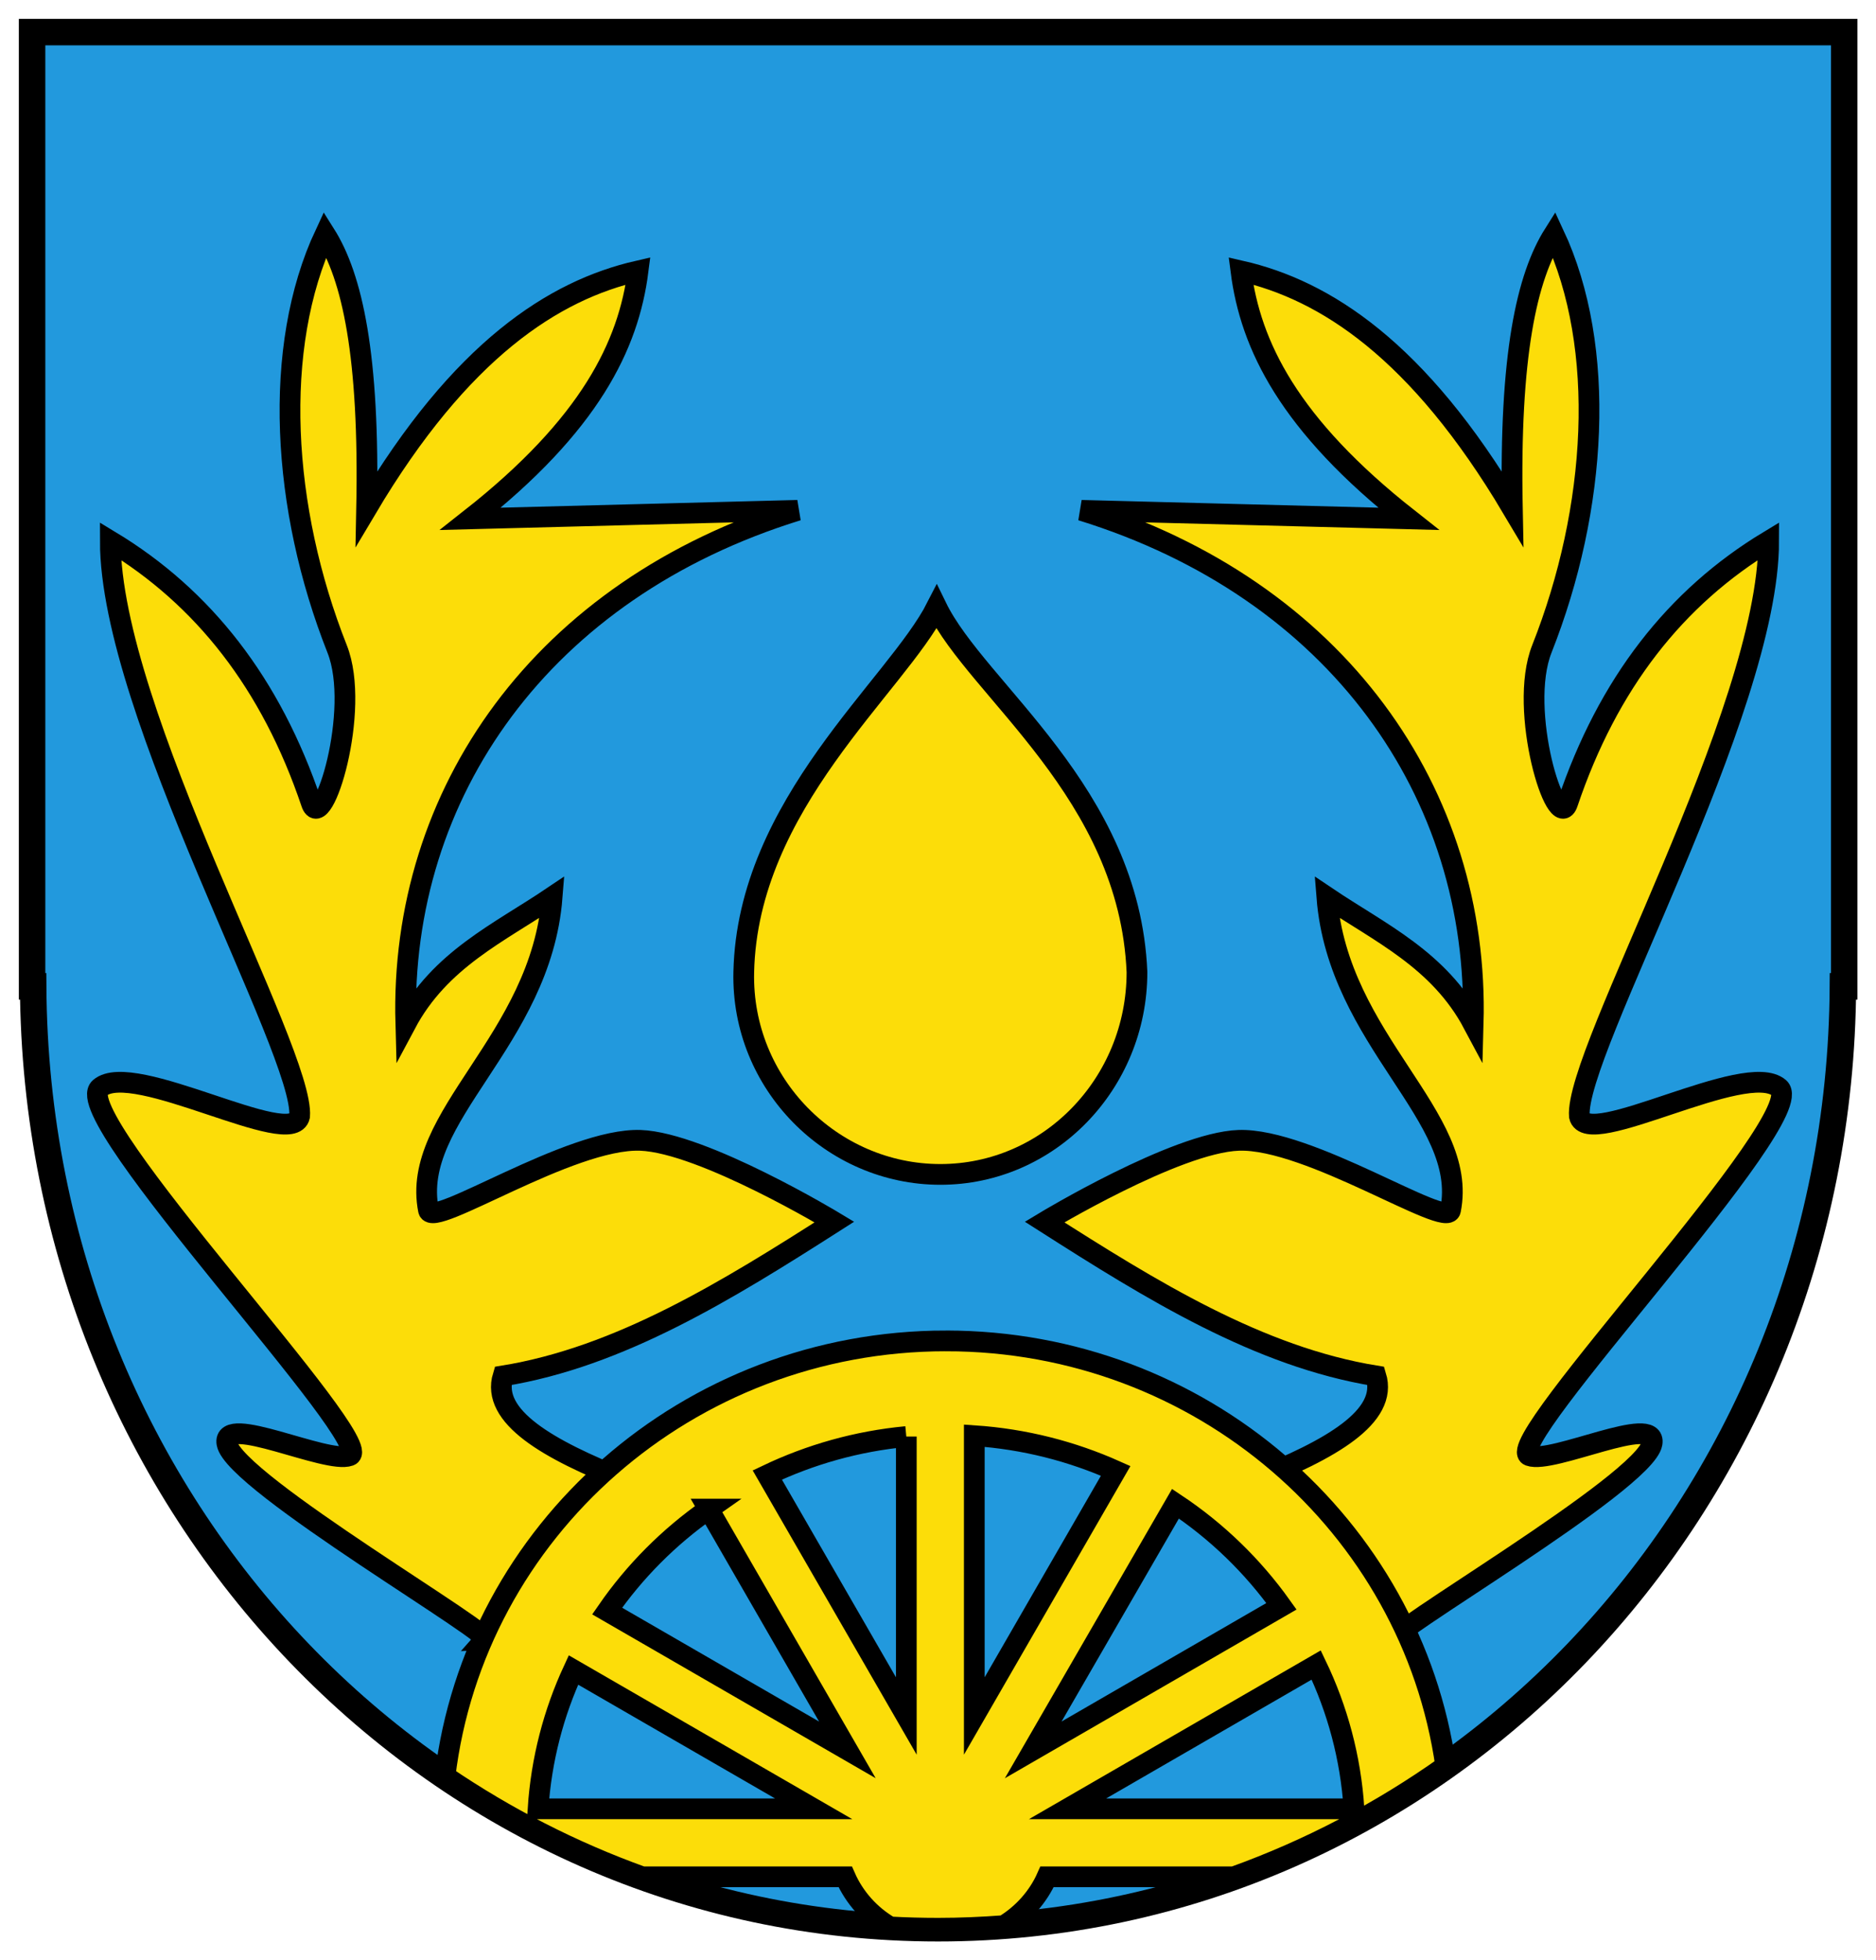 <svg height="522.206" width="500" xmlns="http://www.w3.org/2000/svg" xmlns:xlink="http://www.w3.org/1999/xlink"><g transform="matrix(1.841 0 0 1.841 -315.696 -398.133)"><path d="m176.125 220.906v138.094h.156c.414 75.588 58.686 136.313 131 136.312 72.314 0 130.586-60.725 131-136.312h.188v-138.094z" fill="#29d" stroke="#000" stroke-width="3.833"/><path id="a" d="m241.645 453.58c2.725-.098-36.342-22.764-37.313-28.429-.751-4.378 14.444 3.009 17.768 1.777 4.411-1.635-40.95-49.112-36.164-53.232 4.802-4.135 27.852 9.104 28.922 4.101.731-9.257-27.417-58.499-27.406-83.24 13.476 8.141 23.26 20.585 29.111 37.932 1.574 4.666 7.239-13.439 3.726-22.314-8.043-20.316-9.428-43.611-1.743-60.038 3.921 6.208 6.457 17.495 6.012 39.709 13.633-22.953 27.103-31.589 39.296-34.378-1.378 10.739-6.918 22.235-24.265 35.877l47.363-1.229c-37.023 11.443-57.648 40.957-56.723 74.293 4.946-9.283 13.501-13.152 21.187-18.324-1.648 20.885-20.619 31.736-17.903 45.317.547 2.737 20.505-10.481 30.681-10.113 9.057.327 28.088 11.819 28.088 11.819-15.498 9.89-31.046 19.53-47.974 22.273-1.798 5.892 6.525 10.66 17.768 15.103z" fill="#fcdd09" fill-rule="evenodd" stroke="#000" stroke-width="3"/><path d="m336.082 356.936c0 16.165-12.751 29.284-28.463 29.284-15.712 0-28.834-13.123-28.463-29.284.547-24.375 22.057-41.326 27.916-52.821 5.859 12.042 27.916 26.803 29.01 52.821z" fill="#fcdd09" stroke="#000" stroke-width="3"/><use height="1052.362" transform="matrix(-1 0 0 1 614.986 0)" width="744.094" xlink:href="#a"/><path d="m308.438 410.312c-37.417 0-68.259 27.54-72.531 63 8.835 5.997 18.416 10.914 28.562 14.562h29.375c1.333 3.032 3.621 5.578 6.5 7.25 2.293.124 4.614.188 6.938.188 3.209 0 6.382-.14 9.531-.375 2.75-1.671 4.957-4.133 6.25-7.062h27.031c10.967-3.943 21.268-9.36 30.688-16.031-4.937-34.747-35.446-61.531-72.344-61.531zm4.094 13.719c7.263.487 14.158 2.272 20.469 5.094l-20.469 35.469zm-9.844.125v40.438l-20.125-34.875c6.185-2.947 12.964-4.888 20.125-5.562zm38.969 9.719c6 3.988 11.194 9.028 15.344 14.844l-35.938 20.781zm-67.594.781 20.094 34.844-34.781-20.094c3.962-5.728 8.941-10.732 14.688-14.75zm87.969 22.562c3.072 6.393 4.986 13.406 5.469 20.812h-41.469zm-107.531.719 34.781 20.094h-39.906c.466-7.123 2.254-13.899 5.125-20.094z" fill="#fcdd09" stroke="#000" stroke-width="3"/></g></svg>
